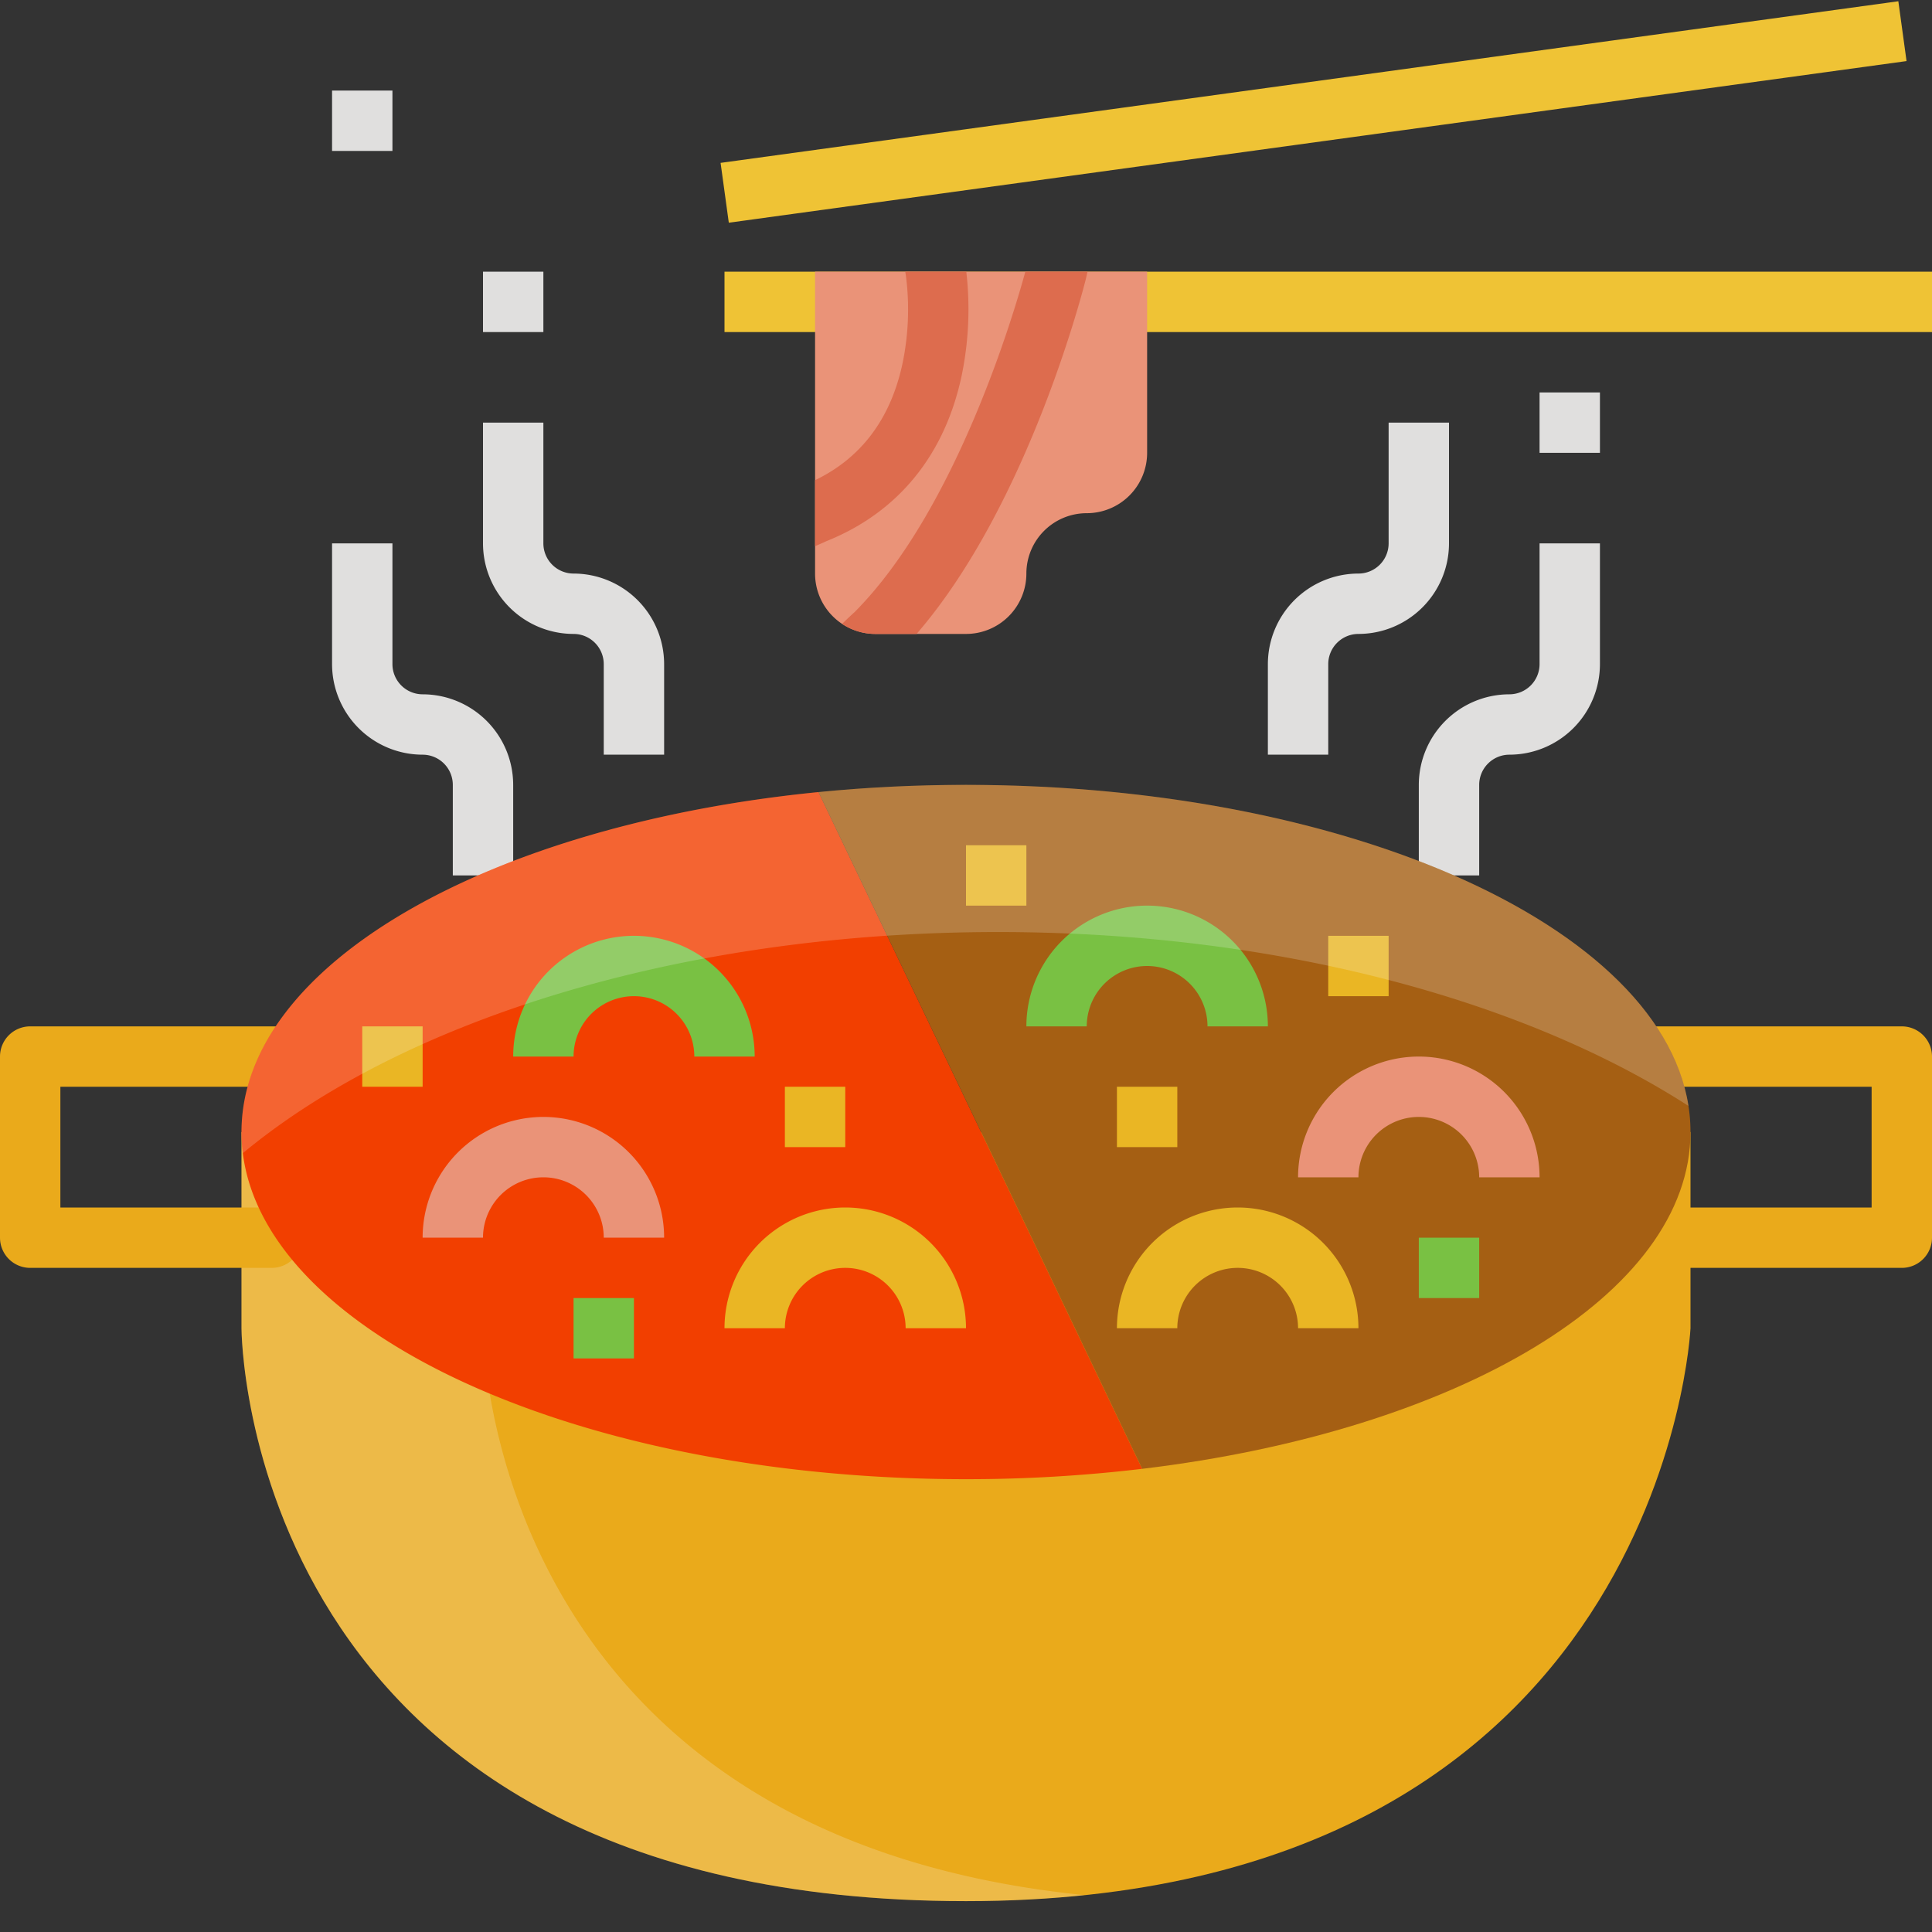 <svg id="flat" height="512" viewBox="0 0 512 512" width="512" xmlns="http://www.w3.org/2000/svg"><rect x="0" y="0" width="512" height="512" fill="#333333" stroke="none"/><path d="m256 503.818c-192 0-192-151.818-192-151.818v-52h384v52s-7.111 151.818-192 151.818z" fill="#eaaa1b"/><g opacity=".2"><path d="m287.43 502.23a299.566 299.566 0 0 1 -31.43 1.59c-192 0-192-151.82-192-151.82v-52h64v52s0 134.12 159.43 150.23z" fill="#fcfcfc"/></g><path d="m192 72h320v16h-320z" fill="#efc335"/><path d="m190.525 21.5h314.949v16h-314.949z" fill="#efc335" transform="matrix(.991 -.136 .136 .991 -.77 47.768)"/><path d="m216 72v80a16 16 0 0 0 16 16h24a16 16 0 0 0 16-16 16 16 0 0 1 16-16 16 16 0 0 0 16-16v-48z" fill="#ea9378"/><g fill="#e0dfde"><path d="m176 200h-16v-24a8.009 8.009 0 0 0 -8-8 24.027 24.027 0 0 1 -24-24v-32h16v32a8.009 8.009 0 0 0 8 8 24.027 24.027 0 0 1 24 24z"/><path d="m136 232h-16v-24a8.009 8.009 0 0 0 -8-8 24.027 24.027 0 0 1 -24-24v-32h16v32a8.009 8.009 0 0 0 8 8 24.027 24.027 0 0 1 24 24z"/><path d="m352 200h-16v-24a24.027 24.027 0 0 1 24-24 8.009 8.009 0 0 0 8-8v-32h16v32a24.027 24.027 0 0 1 -24 24 8.009 8.009 0 0 0 -8 8z"/><path d="m392 232h-16v-24a24.027 24.027 0 0 1 24-24 8.009 8.009 0 0 0 8-8v-32h16v32a24.027 24.027 0 0 1 -24 24 8.009 8.009 0 0 0 -8 8z"/><path d="m128 72h16v16h-16z"/><path d="m88 24h16v16h-16z"/><path d="m408 104h16v16h-16z"/></g><path d="m254.822 99.676a86.817 86.817 0 0 0 1.257-27.676h-16.173l.2 1.294a70.065 70.065 0 0 1 -1.027 23.484c-3.206 14.422-10.97 24.649-23.079 30.476v17.5l3.116-1.385c18.863-7.596 31.208-22.702 35.706-43.693z" fill="#dd6c4e"/><path d="m287.795 73.8.415-1.8h-16.487c-2.922 10.7-18.259 63.091-45.239 90.2-.765.692-1.951 1.792-3.315 3.136a15.918 15.918 0 0 0 8.831 2.664h10.9c29.653-34.273 44.221-91.505 44.859-94.06.013-.047.025-.094.036-.14z" fill="#dd6c4e"/><path d="m72 336h-64a8 8 0 0 1 -8-8v-48a8 8 0 0 1 8-8h73a8 8 0 0 1 0 16h-65v32h56a8 8 0 0 1 0 16z" fill="#eaaa1b"/><path d="m504 336h-64a8 8 0 0 1 0-16h56v-32h-72a8 8 0 0 1 0-16h80a8 8 0 0 1 8 8v48a8 8 0 0 1 -8 8z" fill="#eaaa1b"/><path d="m64 300c0 50.81 85.961 92 192 92a393.4 393.4 0 0 0 46.687-2.745l-85.773-179.345c-87.295 8.651-152.914 45.698-152.914 90.09z" fill="#f23f00"/><path d="m448 300c0-50.81-85.961-92-192-92-13.394 0-26.466.659-39.086 1.91l85.774 179.345c83.473-9.993 145.312-46.161 145.312-89.255z" fill="#a55f13"/><path d="m200 280h-16a16 16 0 0 0 -32 0h-16a32 32 0 0 1 64 0z" fill="#79c143"/><path d="m336 272h-16a16 16 0 0 0 -32 0h-16a32 32 0 0 1 64 0z" fill="#79c143"/><path d="m176 328h-16a16 16 0 0 0 -32 0h-16a32 32 0 0 1 64 0z" fill="#ea9378"/><path d="m408 312h-16a16 16 0 0 0 -32 0h-16a32 32 0 0 1 64 0z" fill="#ea9378"/><path d="m256 352h-16a16 16 0 0 0 -32 0h-16a32 32 0 0 1 64 0z" fill="#eab624"/><path d="m360 352h-16a16 16 0 0 0 -32 0h-16a32 32 0 0 1 64 0z" fill="#eab624"/><path d="m208 288h16v16h-16z" fill="#eab624"/><path d="m256 224h16v16h-16z" fill="#eab624"/><path d="m296 288h16v16h-16z" fill="#eab624"/><path d="m96 272h16v16h-16z" fill="#eab624"/><path d="m352 248h16v16h-16z" fill="#eab624"/><path d="m376 328h16v16h-16z" fill="#79c143"/><path d="m152 344h16v16h-16z" fill="#79c143"/><g opacity=".2"><path d="m447.46 293.075c-7.388-47.575-90.283-85.075-191.46-85.075-13.394 0-26.466.659-39.086 1.91-87.295 8.651-152.914 45.698-152.914 90.09a45.034 45.034 0 0 0 .363 5.593c42.522-35.265 116.269-58.593 200.137-58.593 73.492 0 139.21 17.915 182.96 46.075z" fill="#fcfcfc"/></g></svg>